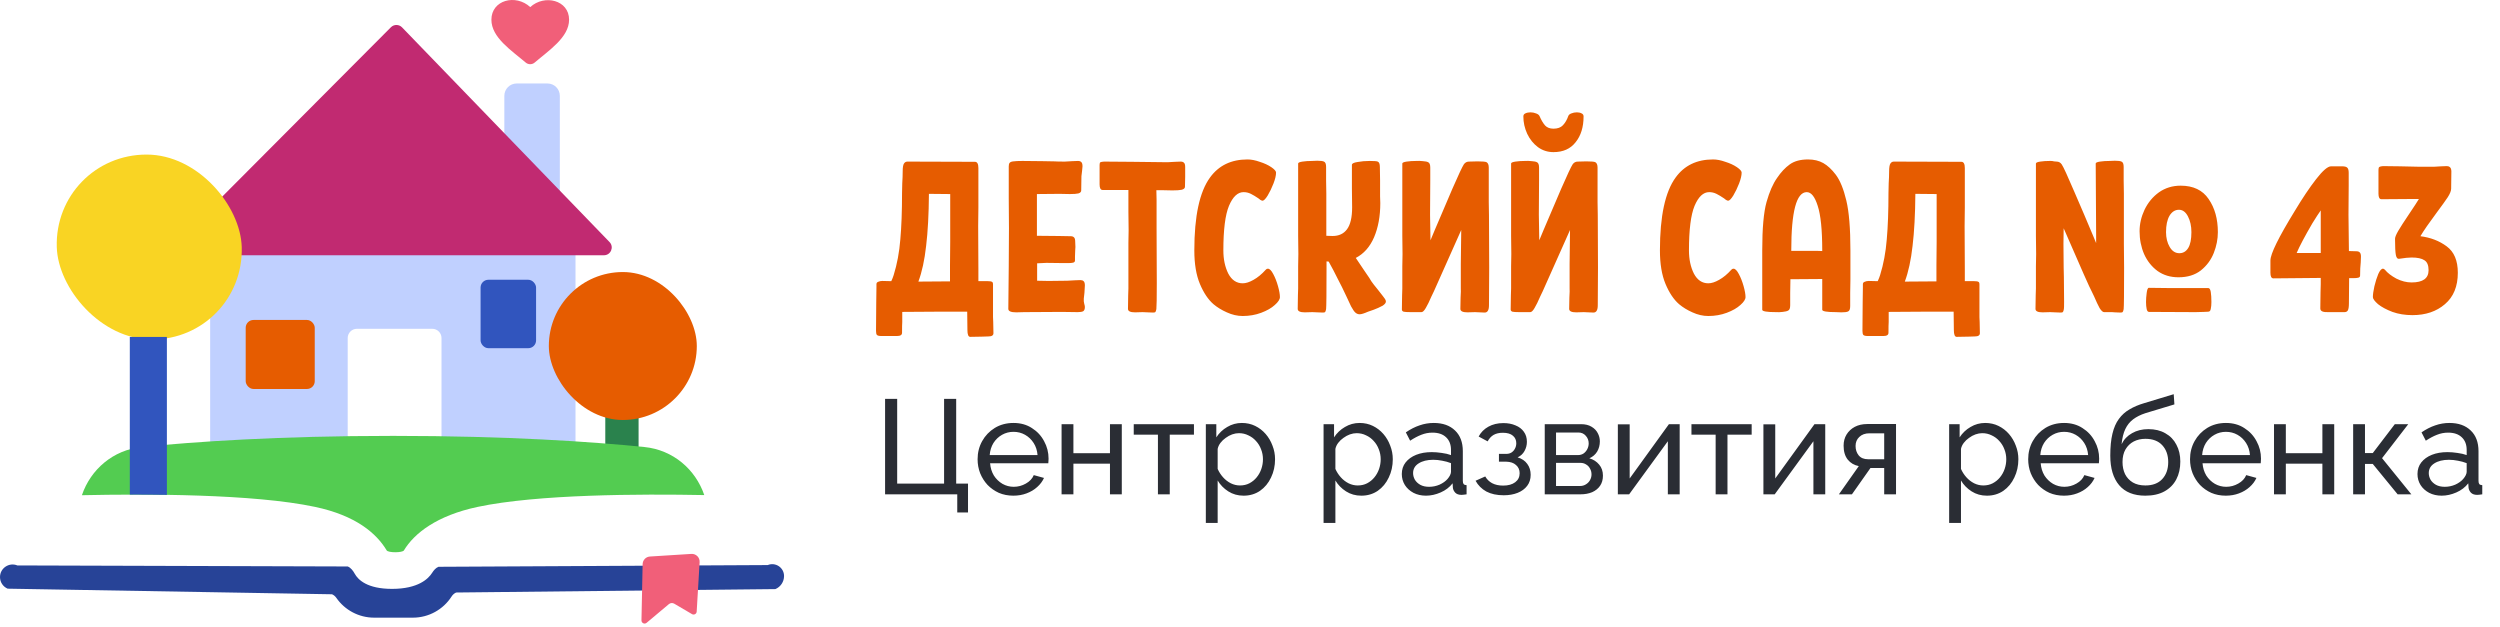 <svg width="279" height="70" viewBox="0 0 279 70" fill="none" xmlns="http://www.w3.org/2000/svg">
<path d="M61.094 9.315C61.858 9.315 62.477 9.934 62.477 10.698V23.617C62.477 24.381 61.858 25 61.094 25H57.667C56.903 25 56.284 24.381 56.284 23.617V10.698C56.284 9.934 56.903 9.315 57.667 9.315H61.094Z" fill="#C0D0FF"/>
<path d="M62.844 26.672C63.608 26.672 64.227 27.291 64.227 28.055V51.099C64.227 51.862 63.608 52.481 62.844 52.481H49.273V37.724C49.273 37.155 48.811 36.693 48.241 36.693H39.835C39.265 36.693 38.803 37.155 38.803 37.724V52.481H24.837C24.073 52.481 23.453 51.862 23.453 51.099V28.055C23.453 27.291 24.073 26.672 24.837 26.672H62.844Z" fill="#C0D0FF"/>
<path d="M43.625 3.043C43.969 2.698 44.529 2.703 44.867 3.053L68.024 27.013C68.558 27.565 68.166 28.487 67.398 28.487H20.375C19.6 28.487 19.212 27.552 19.758 27.003L43.625 3.043Z" fill="#C12A71"/>
<path d="M63.51 2.202C63.51 4.177 61.216 5.649 59.669 6.981C59.386 7.224 58.961 7.227 58.676 6.986C57.078 5.627 54.84 4.185 54.84 2.202C54.84 0.002 57.549 -0.702 59.175 0.791C60.755 -0.661 63.51 0.002 63.51 2.202Z" fill="#F15F79"/>
<rect x="27.42" y="35.707" width="7.705" height="7.703" rx="0.87" fill="#E65C00"/>
<rect x="53.633" y="31.222" width="6.193" height="7.636" rx="0.87" fill="#3155BE"/>
<path d="M71.266 50.819C70.086 51.334 68.857 51.879 67.59 52.455H67.55V46.057H71.266V50.819Z" fill="#2A824D"/>
<rect x="61.25" y="30.36" width="16.514" height="16.51" rx="8.255" fill="#E65C00"/>
<rect width="20.643" height="20.638" rx="10.319" transform="matrix(1 -0 0.029 1 6.036 17.25)" fill="#F9D423"/>
<path d="M9.14 55.266C16.217 55.112 28.277 55.109 35.163 56.569C39.723 57.535 42.014 59.524 43.154 61.424C43.319 61.699 44.913 61.699 45.079 61.424C46.219 59.524 48.746 57.535 53.307 56.569C59.961 55.158 71.446 55.113 78.598 55.251C77.613 52.372 75.11 50.21 71.918 49.888C66.089 49.3 56.711 48.644 43.871 48.644C31.032 48.644 21.654 49.3 15.825 49.888C12.628 50.211 10.121 52.379 9.14 55.266Z" fill="#53CC51"/>
<path fill-rule="evenodd" clip-rule="evenodd" d="M14.486 37.603H18.625V55.226C17.207 55.203 15.816 55.196 14.486 55.199V37.603Z" fill="#3155BE"/>
<path d="M1.937 63.103C1.012 62.725 0 63.405 0 64.403C0 64.967 0.336 65.475 0.855 65.696L37.054 66.321C37.254 66.406 37.419 66.553 37.543 66.731C38.482 68.081 40.04 68.931 41.755 68.931H46.076C47.858 68.931 49.47 68.013 50.395 66.572C50.52 66.377 50.694 66.215 50.907 66.124L86.535 65.743C87.12 65.494 87.5 64.92 87.5 64.284C87.5 63.344 86.545 62.704 85.676 63.062L48.934 63.254C48.63 63.379 48.405 63.644 48.23 63.922C47.814 64.585 46.674 65.719 43.75 65.719C40.98 65.719 39.96 64.702 39.589 64.03C39.404 63.697 39.16 63.362 38.807 63.218L1.937 63.103Z" fill="#274397"/>
<path d="M71.718 62.958C71.727 62.505 72.081 62.136 72.533 62.108L77.156 61.816C77.678 61.783 78.111 62.215 78.079 62.736L77.75 68.256C77.735 68.515 77.451 68.667 77.227 68.535L75.246 67.371C75.055 67.259 74.815 67.279 74.646 67.421L72.159 69.507C71.93 69.7 71.581 69.532 71.587 69.233L71.718 62.958Z" fill="#F15F79"/>
<path d="M110.82 35.386C110.82 35.609 110.828 35.794 110.844 35.938L110.868 37.185C110.868 37.425 110.684 37.545 110.316 37.545C110.028 37.545 109.788 37.553 109.596 37.569L108.276 37.593C108.068 37.593 107.964 37.337 107.964 36.825L107.94 34.785H107.724H104.34C102.756 34.785 101.54 34.794 100.692 34.809V35.386V35.938C100.676 36.13 100.668 36.529 100.668 37.138C100.668 37.377 100.484 37.498 100.116 37.498H98.34C98.1 37.498 97.94 37.458 97.86 37.377C97.796 37.297 97.764 37.145 97.764 36.922L97.788 33.778C97.788 33.026 97.796 32.441 97.812 32.026V31.713C97.812 31.585 97.876 31.497 98.004 31.45C98.148 31.386 98.3 31.354 98.46 31.354L99.468 31.378C99.58 31.137 99.668 30.913 99.732 30.706C100.116 29.474 100.364 28.145 100.476 26.721C100.604 25.297 100.668 23.57 100.668 21.538L100.692 20.457C100.724 19.977 100.74 19.538 100.74 19.137C100.74 18.689 100.788 18.393 100.884 18.25C100.98 18.105 101.108 18.034 101.268 18.034L108.804 18.058C109.06 18.058 109.188 18.29 109.188 18.753V23.169L109.164 25.209L109.188 30.034V31.378H110.076H110.244C110.468 31.378 110.62 31.401 110.7 31.45C110.78 31.482 110.82 31.578 110.82 31.738V32.05V34.185V34.834V35.386ZM102.66 31.425C104.052 31.425 105.172 31.418 106.02 31.401V29.625L106.044 26.962V21.657C105.484 21.642 104.692 21.634 103.668 21.634C103.652 23.922 103.548 25.858 103.356 27.442C103.18 29.026 102.892 30.354 102.492 31.425H102.66ZM120.952 33.322C120.936 33.545 120.952 33.737 121 33.898C121.048 34.057 121.072 34.178 121.072 34.258C121.072 34.498 121.008 34.657 120.88 34.737C120.752 34.801 120.552 34.834 120.28 34.834L118.504 34.809L114.304 34.834L113.416 34.858C112.824 34.858 112.528 34.73 112.528 34.474L112.576 29.721L112.6 25.474L112.576 22.162V18.561C112.576 18.386 112.608 18.258 112.672 18.177C112.752 18.081 112.896 18.026 113.104 18.009C113.312 17.977 113.648 17.962 114.112 17.962L116.344 17.985C116.712 18.002 117.152 18.009 117.664 18.009C117.872 18.026 118.264 18.034 118.84 18.034L119.68 17.985L120.304 17.962C120.464 17.962 120.584 18.002 120.664 18.081C120.76 18.162 120.808 18.322 120.808 18.561C120.808 18.674 120.792 18.841 120.76 19.066L120.688 19.666C120.672 20.017 120.664 20.546 120.664 21.25C120.664 21.41 120.56 21.521 120.352 21.585C120.16 21.634 119.84 21.657 119.392 21.657L118.24 21.634C117.248 21.634 116.408 21.642 115.72 21.657V22.09V26.314C116.456 26.329 117.264 26.337 118.144 26.337L119.488 26.361C119.648 26.361 119.768 26.401 119.848 26.482C119.944 26.561 119.992 26.721 119.992 26.962L120.016 27.561C120.016 27.721 120.008 27.858 119.992 27.97C119.976 28.226 119.968 28.45 119.968 28.642C119.968 28.834 119.968 28.977 119.968 29.073C119.968 29.201 119.896 29.282 119.752 29.314C119.624 29.346 119.44 29.361 119.2 29.361C118.96 29.361 118.792 29.361 118.696 29.361L116.776 29.337L115.744 29.386V29.866V31.329L117.016 31.354L119.104 31.329L119.944 31.282L120.568 31.258C120.728 31.258 120.848 31.297 120.928 31.378C121.024 31.457 121.072 31.617 121.072 31.858C121.072 31.985 121.056 32.258 121.024 32.673L120.952 33.322ZM131.762 18.034C131.922 18.034 132.042 18.073 132.122 18.154C132.218 18.233 132.266 18.393 132.266 18.634V19.738L132.242 20.841C132.242 21.002 132.122 21.113 131.882 21.177C131.658 21.226 131.314 21.25 130.85 21.25L129.698 21.226H129.05C129.066 21.465 129.074 21.834 129.074 22.329V25.57L129.098 31.593C129.098 33.258 129.082 34.225 129.05 34.498C129.018 34.673 128.978 34.785 128.93 34.834C128.882 34.865 128.802 34.882 128.69 34.882L128.066 34.858C127.938 34.842 127.754 34.834 127.514 34.834L126.674 34.858C126.146 34.858 125.882 34.73 125.882 34.474L125.906 32.938C125.922 32.73 125.93 32.481 125.93 32.194V27.081L125.954 25.713L125.93 23.674V21.201H123.05C122.826 21.201 122.714 20.994 122.714 20.578V19.762V18.393C122.714 18.233 122.746 18.137 122.81 18.105C122.874 18.073 123.01 18.049 123.218 18.034L126.314 18.058L130.298 18.105L131.138 18.058L131.762 18.034ZM142.839 33.154C142.839 33.41 142.647 33.706 142.263 34.041C141.895 34.377 141.391 34.666 140.751 34.906C140.111 35.145 139.423 35.266 138.687 35.266C138.095 35.266 137.503 35.13 136.911 34.858C136.335 34.602 135.839 34.297 135.423 33.946C134.831 33.434 134.327 32.681 133.911 31.689C133.495 30.698 133.287 29.45 133.287 27.945C133.287 24.122 133.871 21.41 135.039 19.809C136.015 18.465 137.407 17.794 139.215 17.794C139.631 17.794 140.087 17.881 140.583 18.058C141.095 18.218 141.527 18.418 141.879 18.657C142.231 18.898 142.407 19.098 142.407 19.258C142.407 19.578 142.311 19.985 142.119 20.482C141.927 20.977 141.711 21.425 141.471 21.826C141.231 22.209 141.039 22.401 140.895 22.401C140.847 22.401 140.767 22.369 140.655 22.305C140.559 22.226 140.487 22.169 140.439 22.137C140.135 21.93 139.855 21.762 139.599 21.634C139.343 21.506 139.071 21.442 138.783 21.442C138.127 21.442 137.583 21.953 137.151 22.977C136.735 23.985 136.527 25.642 136.527 27.945C136.527 28.938 136.711 29.802 137.079 30.538C137.463 31.258 137.999 31.617 138.687 31.617C139.039 31.617 139.439 31.489 139.887 31.233C140.351 30.977 140.807 30.602 141.255 30.105C141.319 30.026 141.399 29.985 141.495 29.985C141.687 29.985 141.887 30.186 142.095 30.585C142.303 30.97 142.479 31.418 142.623 31.93C142.767 32.441 142.839 32.849 142.839 33.154ZM154.569 33.37C154.633 33.465 154.665 33.562 154.665 33.657C154.665 33.801 154.545 33.953 154.305 34.114C153.985 34.289 153.649 34.441 153.297 34.569L152.673 34.785C152.241 34.977 151.929 35.074 151.737 35.074C151.561 35.074 151.401 35.01 151.257 34.882C151.129 34.77 150.969 34.538 150.777 34.185C150.729 34.105 150.561 33.745 150.273 33.105C149.953 32.417 149.785 32.066 149.769 32.05C149.721 31.953 149.553 31.625 149.265 31.066C148.993 30.506 148.665 29.881 148.281 29.194L148.041 29.169V29.866C148.041 32.681 148.025 34.225 147.993 34.498C147.961 34.673 147.921 34.785 147.873 34.834C147.825 34.865 147.745 34.882 147.633 34.882L147.009 34.858C146.881 34.842 146.697 34.834 146.457 34.834L145.617 34.858C145.089 34.858 144.825 34.73 144.825 34.474L144.849 32.938C144.865 32.73 144.873 32.481 144.873 32.194V29.721L144.897 28.354L144.873 26.314V18.25C144.873 18.154 145.033 18.081 145.353 18.034C145.673 17.985 146.025 17.962 146.409 17.962L147.009 17.938C147.377 17.938 147.625 17.97 147.753 18.034C147.913 18.098 147.993 18.297 147.993 18.634V20.122L148.017 21.61V26.314C148.193 26.329 148.425 26.337 148.713 26.337C149.417 26.337 149.953 26.09 150.321 25.593C150.705 25.081 150.897 24.265 150.897 23.145L150.873 21.034V18.393C150.873 18.25 151.081 18.145 151.497 18.081C151.913 18.002 152.369 17.962 152.865 17.962C153.361 17.962 153.657 17.985 153.753 18.034C153.913 18.098 153.993 18.297 153.993 18.634L154.017 20.169V21.922L154.041 22.666C154.041 24.122 153.809 25.393 153.345 26.482C152.881 27.553 152.201 28.322 151.305 28.785L152.241 30.177C152.753 30.913 153.017 31.314 153.033 31.378C153.161 31.57 153.409 31.89 153.777 32.337C154.257 32.946 154.521 33.289 154.569 33.37ZM166.194 29.866L166.17 34.066C166.17 34.609 166.01 34.882 165.69 34.882L165.138 34.858C165.026 34.842 164.85 34.834 164.61 34.834L163.77 34.858C163.242 34.858 162.978 34.73 162.978 34.474L163.002 33.202C163.034 32.657 163.042 32.322 163.026 32.194V29.457L163.074 25.666L162.594 26.745C160.946 30.457 160.09 32.377 160.026 32.505L159.738 33.105C159.514 33.633 159.306 34.057 159.114 34.377C158.938 34.681 158.778 34.834 158.634 34.834H157.434C157.034 34.834 156.77 34.818 156.642 34.785C156.514 34.737 156.45 34.657 156.45 34.545L156.474 32.962C156.49 32.737 156.498 32.481 156.498 32.194V29.721L156.522 28.354L156.498 26.314V18.25C156.498 18.154 156.658 18.081 156.978 18.034C157.298 17.985 157.65 17.962 158.034 17.962C158.274 17.945 158.53 17.953 158.802 17.985C159.074 18.002 159.266 18.041 159.378 18.105C159.538 18.169 159.618 18.369 159.618 18.706V20.122L159.594 23.962L159.642 26.817L160.122 25.666C160.778 24.113 161.434 22.578 162.09 21.058C162.762 19.521 163.186 18.617 163.362 18.346C163.506 18.137 163.698 18.034 163.938 18.034L164.898 18.009C165.458 18.009 165.794 18.041 165.906 18.105C166.066 18.201 166.146 18.401 166.146 18.706V22.546L166.17 24.034L166.194 29.866ZM178.335 29.866L178.311 34.066C178.311 34.609 178.151 34.882 177.831 34.882L177.279 34.858C177.167 34.842 176.991 34.834 176.751 34.834L175.911 34.858C175.383 34.858 175.119 34.73 175.119 34.474L175.143 33.202C175.175 32.657 175.183 32.322 175.167 32.194V29.457L175.215 25.666L174.735 26.745C173.087 30.457 172.231 32.377 172.167 32.505L171.879 33.105C171.655 33.633 171.447 34.057 171.255 34.377C171.079 34.681 170.919 34.834 170.775 34.834H169.575C169.175 34.834 168.911 34.818 168.783 34.785C168.655 34.737 168.591 34.657 168.591 34.545L168.615 32.962C168.631 32.737 168.639 32.481 168.639 32.194V29.721L168.663 28.354L168.639 26.314V18.25C168.639 18.154 168.799 18.081 169.119 18.034C169.439 17.985 169.791 17.962 170.175 17.962C170.415 17.945 170.671 17.953 170.943 17.985C171.215 18.002 171.407 18.041 171.519 18.105C171.679 18.169 171.759 18.369 171.759 18.706V20.122L171.735 23.962L171.783 26.817L172.263 25.666C172.919 24.113 173.575 22.578 174.231 21.058C174.903 19.521 175.327 18.617 175.503 18.346C175.647 18.137 175.839 18.034 176.079 18.034L177.039 18.009C177.599 18.009 177.935 18.041 178.047 18.105C178.207 18.201 178.287 18.401 178.287 18.706V22.546L178.311 24.034L178.335 29.866ZM175.023 12.945C175.071 12.818 175.183 12.722 175.359 12.658C175.551 12.578 175.759 12.537 175.983 12.537C176.191 12.537 176.367 12.578 176.511 12.658C176.655 12.722 176.727 12.834 176.727 12.993C176.727 14.178 176.431 15.137 175.839 15.873C175.263 16.61 174.439 16.977 173.367 16.977C172.727 16.977 172.151 16.794 171.639 16.425C171.127 16.041 170.727 15.546 170.439 14.938C170.151 14.313 170.007 13.665 170.007 12.993C170.007 12.834 170.079 12.722 170.223 12.658C170.383 12.578 170.575 12.537 170.799 12.537C171.023 12.537 171.231 12.578 171.423 12.658C171.615 12.722 171.743 12.818 171.807 12.945C171.999 13.393 172.207 13.745 172.431 14.002C172.655 14.242 172.967 14.361 173.367 14.361C173.831 14.361 174.183 14.233 174.423 13.977C174.679 13.706 174.879 13.361 175.023 12.945ZM194.8 33.154C194.8 33.41 194.608 33.706 194.224 34.041C193.856 34.377 193.352 34.666 192.712 34.906C192.072 35.145 191.384 35.266 190.648 35.266C190.056 35.266 189.464 35.13 188.872 34.858C188.296 34.602 187.8 34.297 187.384 33.946C186.792 33.434 186.288 32.681 185.872 31.689C185.456 30.698 185.248 29.45 185.248 27.945C185.248 24.122 185.832 21.41 187 19.809C187.976 18.465 189.368 17.794 191.176 17.794C191.592 17.794 192.048 17.881 192.544 18.058C193.056 18.218 193.488 18.418 193.84 18.657C194.192 18.898 194.368 19.098 194.368 19.258C194.368 19.578 194.272 19.985 194.08 20.482C193.888 20.977 193.672 21.425 193.432 21.826C193.192 22.209 193 22.401 192.856 22.401C192.808 22.401 192.728 22.369 192.616 22.305C192.52 22.226 192.448 22.169 192.4 22.137C192.096 21.93 191.816 21.762 191.56 21.634C191.304 21.506 191.032 21.442 190.744 21.442C190.088 21.442 189.544 21.953 189.112 22.977C188.696 23.985 188.488 25.642 188.488 27.945C188.488 28.938 188.672 29.802 189.04 30.538C189.424 31.258 189.96 31.617 190.648 31.617C191 31.617 191.4 31.489 191.848 31.233C192.312 30.977 192.768 30.602 193.216 30.105C193.28 30.026 193.36 29.985 193.456 29.985C193.648 29.985 193.848 30.186 194.056 30.585C194.264 30.97 194.44 31.418 194.584 31.93C194.728 32.441 194.8 32.849 194.8 33.154ZM204.874 19.497C205.354 20.137 205.746 21.098 206.05 22.378C206.354 23.642 206.506 25.497 206.506 27.945V31.209L206.482 32.697V34.161C206.482 34.498 206.402 34.697 206.242 34.761C206.114 34.825 205.866 34.858 205.498 34.858L204.898 34.834C203.874 34.834 203.362 34.745 203.362 34.569V31.137H203.314C201.858 31.137 200.69 31.145 199.81 31.162V31.209L199.786 32.697V34.066C199.786 34.401 199.706 34.602 199.546 34.666C199.434 34.73 199.234 34.778 198.946 34.809C198.674 34.842 198.426 34.849 198.202 34.834C197.178 34.834 196.666 34.745 196.666 34.569V27.945C196.666 25.482 196.826 23.681 197.146 22.546C197.466 21.41 197.858 20.514 198.322 19.858C198.754 19.218 199.226 18.713 199.738 18.346C200.25 17.977 200.93 17.794 201.778 17.794C202.434 17.794 203.002 17.93 203.482 18.201C203.962 18.474 204.426 18.905 204.874 19.497ZM202.738 27.994C202.85 28.009 203.058 28.017 203.362 28.017V27.945C203.362 25.657 203.194 24.002 202.858 22.977C202.538 21.953 202.13 21.442 201.634 21.442C200.482 21.442 199.906 23.61 199.906 27.945V27.994H202.738ZM220.906 35.386C220.906 35.609 220.914 35.794 220.93 35.938L220.954 37.185C220.954 37.425 220.77 37.545 220.402 37.545C220.114 37.545 219.874 37.553 219.682 37.569L218.362 37.593C218.154 37.593 218.05 37.337 218.05 36.825L218.026 34.785H217.81H214.426C212.842 34.785 211.626 34.794 210.778 34.809V35.386V35.938C210.762 36.13 210.754 36.529 210.754 37.138C210.754 37.377 210.57 37.498 210.202 37.498H208.426C208.186 37.498 208.026 37.458 207.946 37.377C207.882 37.297 207.85 37.145 207.85 36.922L207.874 33.778C207.874 33.026 207.882 32.441 207.898 32.026V31.713C207.898 31.585 207.962 31.497 208.09 31.45C208.234 31.386 208.386 31.354 208.546 31.354L209.554 31.378C209.666 31.137 209.754 30.913 209.818 30.706C210.202 29.474 210.45 28.145 210.562 26.721C210.69 25.297 210.754 23.57 210.754 21.538L210.778 20.457C210.81 19.977 210.826 19.538 210.826 19.137C210.826 18.689 210.874 18.393 210.97 18.25C211.066 18.105 211.194 18.034 211.354 18.034L218.89 18.058C219.146 18.058 219.274 18.29 219.274 18.753V23.169L219.25 25.209L219.274 30.034V31.378H220.162H220.33C220.554 31.378 220.706 31.401 220.786 31.45C220.866 31.482 220.906 31.578 220.906 31.738V32.05V34.185V34.834V35.386ZM212.746 31.425C214.138 31.425 215.258 31.418 216.106 31.401V29.625L216.13 26.962V21.657C215.57 21.642 214.778 21.634 213.754 21.634C213.738 23.922 213.634 25.858 213.442 27.442C213.266 29.026 212.978 30.354 212.578 31.425H212.746ZM237.025 27.201L237.049 29.866C237.049 32.681 237.033 34.225 237.001 34.498C236.969 34.673 236.929 34.785 236.881 34.834C236.833 34.865 236.753 34.882 236.641 34.882C236.369 34.882 236.161 34.873 236.017 34.858C235.873 34.842 235.769 34.834 235.705 34.834H234.817C234.673 34.834 234.505 34.681 234.313 34.377C234.137 34.057 233.937 33.633 233.713 33.105L233.425 32.505C233.281 32.282 232.241 29.938 230.305 25.474C230.289 26.034 230.281 26.61 230.281 27.201L230.305 29.866C230.305 30.233 230.313 30.585 230.329 30.922L230.353 33.681C230.353 34.161 230.345 34.434 230.329 34.498C230.297 34.673 230.257 34.785 230.209 34.834C230.161 34.865 230.081 34.882 229.969 34.882L229.345 34.858C229.217 34.842 229.033 34.834 228.793 34.834L227.953 34.858C227.425 34.858 227.161 34.73 227.161 34.474L227.185 32.938C227.201 32.73 227.209 32.481 227.209 32.194V29.721L227.233 28.354L227.209 26.314V18.25C227.209 18.154 227.369 18.081 227.689 18.034C228.009 17.985 228.361 17.962 228.745 17.962H228.889C229.001 17.962 229.113 17.977 229.225 18.009C229.353 18.026 229.449 18.034 229.513 18.034C229.753 18.034 229.945 18.137 230.089 18.346C230.281 18.634 230.745 19.642 231.481 21.369C232.233 23.098 232.953 24.785 233.641 26.433L233.929 27.13V26.314L233.881 18.25C233.881 18.154 234.041 18.081 234.361 18.034C234.681 17.985 235.033 17.962 235.417 17.962L236.017 17.938C236.385 17.938 236.633 17.97 236.761 18.034C236.921 18.098 237.001 18.297 237.001 18.634V20.122L237.025 21.61V27.201ZM243.121 30.945C242.225 30.945 241.449 30.713 240.793 30.25C240.137 29.77 239.633 29.137 239.281 28.354C238.945 27.57 238.777 26.721 238.777 25.809C238.777 24.994 238.961 24.194 239.329 23.41C239.713 22.61 240.249 21.962 240.937 21.465C241.641 20.97 242.449 20.721 243.361 20.721C244.769 20.721 245.809 21.218 246.481 22.209C247.169 23.201 247.513 24.433 247.513 25.905C247.513 26.689 247.361 27.465 247.057 28.233C246.753 29.002 246.273 29.649 245.617 30.177C244.961 30.689 244.129 30.945 243.121 30.945ZM243.169 23.41C242.737 23.41 242.385 23.634 242.113 24.081C241.857 24.529 241.729 25.137 241.729 25.905C241.729 26.546 241.865 27.098 242.137 27.561C242.409 28.026 242.769 28.258 243.217 28.258C243.633 28.258 243.961 28.066 244.201 27.681C244.441 27.297 244.561 26.706 244.561 25.905C244.561 25.233 244.433 24.649 244.177 24.154C243.921 23.657 243.585 23.41 243.169 23.41ZM246.433 32.145C246.577 32.145 246.673 32.289 246.721 32.578C246.769 32.865 246.793 33.242 246.793 33.706C246.793 34.01 246.769 34.266 246.721 34.474C246.689 34.681 246.593 34.785 246.433 34.785C246.353 34.785 246.193 34.794 245.953 34.809C245.729 34.825 245.417 34.834 245.017 34.834L239.833 34.809C239.705 34.809 239.617 34.706 239.569 34.498C239.521 34.273 239.497 34.01 239.497 33.706C239.497 33.401 239.521 33.066 239.569 32.697C239.617 32.313 239.697 32.121 239.809 32.121L241.849 32.145H243.913H246.433ZM262.979 28.041C263.139 28.041 263.259 28.081 263.339 28.162C263.435 28.241 263.483 28.401 263.483 28.642L263.459 29.265C263.411 29.698 263.387 30.194 263.387 30.753C263.387 30.881 263.315 30.962 263.171 30.994C263.043 31.026 262.867 31.041 262.643 31.041C262.419 31.041 262.267 31.041 262.187 31.041H262.163L262.139 33.849C262.139 34.233 262.099 34.498 262.019 34.642C261.939 34.77 261.819 34.834 261.659 34.834H260.579C260.467 34.834 260.243 34.834 259.907 34.834C259.587 34.849 259.347 34.825 259.187 34.761C259.027 34.697 258.947 34.586 258.947 34.425L258.971 32.602C258.987 32.346 258.995 32.05 258.995 31.713V31.017L253.715 31.066C253.491 31.066 253.379 30.858 253.379 30.442C253.379 30.442 253.379 30.169 253.379 29.625V29.073C253.379 28.337 254.283 26.497 256.091 23.553C256.955 22.113 257.755 20.922 258.491 19.977C259.227 19.034 259.779 18.561 260.147 18.561H261.371C261.659 18.561 261.851 18.61 261.947 18.706C262.059 18.802 262.115 18.994 262.115 19.282V20.674L262.091 23.962L262.139 28.017C262.347 28.034 262.627 28.041 262.979 28.041ZM258.995 23.482C258.787 23.77 258.475 24.25 258.059 24.922C257.211 26.378 256.627 27.482 256.307 28.233H258.995V27.273V23.482ZM270.117 26.361C271.253 26.506 272.229 26.881 273.045 27.489C273.877 28.098 274.293 29.081 274.293 30.442C274.293 31.962 273.813 33.13 272.853 33.946C271.909 34.761 270.701 35.169 269.229 35.169C268.413 35.169 267.669 35.05 266.997 34.809C266.325 34.553 265.789 34.266 265.389 33.946C265.005 33.609 264.813 33.346 264.813 33.154C264.813 32.865 264.869 32.465 264.981 31.953C265.109 31.425 265.253 30.97 265.413 30.585C265.589 30.186 265.765 29.985 265.941 29.985C266.005 29.985 266.077 30.026 266.157 30.105C266.445 30.457 266.869 30.785 267.429 31.09C268.005 31.378 268.573 31.521 269.133 31.521C270.397 31.521 271.029 31.066 271.029 30.154C271.029 29.61 270.877 29.241 270.573 29.049C270.269 28.841 269.789 28.738 269.133 28.738C268.813 28.738 268.349 28.785 267.741 28.881C267.565 28.913 267.445 28.777 267.381 28.474C267.317 28.154 267.285 27.546 267.285 26.649C267.285 26.474 267.405 26.177 267.645 25.762C267.901 25.329 268.293 24.721 268.821 23.938C269.413 23.058 269.789 22.482 269.949 22.209H269.061L265.773 22.233C265.549 22.233 265.437 22.026 265.437 21.61V20.649V18.945C265.437 18.785 265.469 18.681 265.533 18.634C265.613 18.585 265.749 18.553 265.941 18.538L267.837 18.561C268.109 18.578 268.469 18.585 268.917 18.585C269.125 18.602 270.021 18.61 271.605 18.61L272.445 18.561L273.069 18.538C273.213 18.538 273.325 18.578 273.405 18.657C273.501 18.721 273.557 18.866 273.573 19.09L273.549 21.058C273.549 21.297 273.421 21.617 273.165 22.017C272.909 22.401 272.501 22.97 271.941 23.721C271.093 24.858 270.485 25.738 270.117 26.361Z" fill="#E65C00"/>
<path d="M106.83 57.192V55.167H98.775V44.517H100.125V53.967H105.36V44.517H106.71V53.967H108.03V57.192H106.83ZM113.09 55.317C112.5 55.317 111.96 55.212 111.47 55.002C110.99 54.782 110.57 54.487 110.21 54.117C109.86 53.737 109.585 53.302 109.385 52.812C109.195 52.322 109.1 51.802 109.1 51.252C109.1 50.512 109.27 49.837 109.61 49.227C109.95 48.617 110.42 48.127 111.02 47.757C111.63 47.387 112.325 47.202 113.105 47.202C113.895 47.202 114.58 47.392 115.16 47.772C115.75 48.142 116.205 48.632 116.525 49.242C116.855 49.842 117.02 50.492 117.02 51.192C117.02 51.292 117.015 51.392 117.005 51.492C117.005 51.582 117 51.652 116.99 51.702H110.495C110.535 52.212 110.675 52.667 110.915 53.067C111.165 53.457 111.485 53.767 111.875 53.997C112.265 54.217 112.685 54.327 113.135 54.327C113.615 54.327 114.065 54.207 114.485 53.967C114.915 53.727 115.21 53.412 115.37 53.022L116.51 53.337C116.34 53.717 116.085 54.057 115.745 54.357C115.415 54.657 115.02 54.892 114.56 55.062C114.11 55.232 113.62 55.317 113.09 55.317ZM110.45 50.787H115.79C115.75 50.277 115.605 49.827 115.355 49.437C115.105 49.047 114.785 48.742 114.395 48.522C114.005 48.302 113.575 48.192 113.105 48.192C112.645 48.192 112.22 48.302 111.83 48.522C111.44 48.742 111.12 49.047 110.87 49.437C110.63 49.827 110.49 50.277 110.45 50.787ZM118.472 55.167V47.337H119.792V50.577H123.872V47.337H125.192V55.167H123.872V51.747H119.792V55.167H118.472ZM129.225 55.167V48.507H126.525V47.337H133.245V48.507H130.545V55.167H129.225ZM138.786 55.317C138.146 55.317 137.576 55.157 137.076 54.837C136.576 54.517 136.181 54.112 135.891 53.622V58.362H134.571V47.337H135.741V48.807C136.051 48.327 136.456 47.942 136.956 47.652C137.456 47.352 138.001 47.202 138.591 47.202C139.131 47.202 139.626 47.312 140.076 47.532C140.526 47.752 140.916 48.052 141.246 48.432C141.576 48.812 141.831 49.247 142.011 49.737C142.201 50.217 142.296 50.722 142.296 51.252C142.296 51.992 142.146 52.672 141.846 53.292C141.556 53.912 141.146 54.407 140.616 54.777C140.086 55.137 139.476 55.317 138.786 55.317ZM138.381 54.177C138.771 54.177 139.121 54.097 139.431 53.937C139.751 53.767 140.021 53.547 140.241 53.277C140.471 52.997 140.646 52.682 140.766 52.332C140.886 51.982 140.946 51.622 140.946 51.252C140.946 50.862 140.876 50.492 140.736 50.142C140.606 49.792 140.416 49.482 140.166 49.212C139.926 48.942 139.641 48.732 139.311 48.582C138.991 48.422 138.641 48.342 138.261 48.342C138.021 48.342 137.771 48.387 137.511 48.477C137.261 48.567 137.021 48.697 136.791 48.867C136.561 49.027 136.366 49.212 136.206 49.422C136.046 49.632 135.941 49.857 135.891 50.097V52.332C136.041 52.672 136.241 52.982 136.491 53.262C136.741 53.542 137.031 53.767 137.361 53.937C137.691 54.097 138.031 54.177 138.381 54.177ZM151.925 55.317C151.285 55.317 150.715 55.157 150.215 54.837C149.715 54.517 149.32 54.112 149.03 53.622V58.362H147.71V47.337H148.88V48.807C149.19 48.327 149.595 47.942 150.095 47.652C150.595 47.352 151.14 47.202 151.73 47.202C152.27 47.202 152.765 47.312 153.215 47.532C153.665 47.752 154.055 48.052 154.385 48.432C154.715 48.812 154.97 49.247 155.15 49.737C155.34 50.217 155.435 50.722 155.435 51.252C155.435 51.992 155.285 52.672 154.985 53.292C154.695 53.912 154.285 54.407 153.755 54.777C153.225 55.137 152.615 55.317 151.925 55.317ZM151.52 54.177C151.91 54.177 152.26 54.097 152.57 53.937C152.89 53.767 153.16 53.547 153.38 53.277C153.61 52.997 153.785 52.682 153.905 52.332C154.025 51.982 154.085 51.622 154.085 51.252C154.085 50.862 154.015 50.492 153.875 50.142C153.745 49.792 153.555 49.482 153.305 49.212C153.065 48.942 152.78 48.732 152.45 48.582C152.13 48.422 151.78 48.342 151.4 48.342C151.16 48.342 150.91 48.387 150.65 48.477C150.4 48.567 150.16 48.697 149.93 48.867C149.7 49.027 149.505 49.212 149.345 49.422C149.185 49.632 149.08 49.857 149.03 50.097V52.332C149.18 52.672 149.38 52.982 149.63 53.262C149.88 53.542 150.17 53.767 150.5 53.937C150.83 54.097 151.17 54.177 151.52 54.177ZM156.441 52.902C156.441 52.402 156.581 51.972 156.861 51.612C157.151 51.242 157.546 50.957 158.046 50.757C158.546 50.557 159.126 50.457 159.786 50.457C160.136 50.457 160.506 50.487 160.896 50.547C161.286 50.597 161.631 50.677 161.931 50.787V50.217C161.931 49.617 161.751 49.147 161.391 48.807C161.031 48.457 160.521 48.282 159.861 48.282C159.431 48.282 159.016 48.362 158.616 48.522C158.226 48.672 157.811 48.892 157.371 49.182L156.891 48.252C157.401 47.902 157.911 47.642 158.421 47.472C158.931 47.292 159.461 47.202 160.011 47.202C161.011 47.202 161.801 47.482 162.381 48.042C162.961 48.592 163.251 49.362 163.251 50.352V53.667C163.251 53.827 163.281 53.947 163.341 54.027C163.411 54.097 163.521 54.137 163.671 54.147V55.167C163.541 55.187 163.426 55.202 163.326 55.212C163.236 55.222 163.161 55.227 163.101 55.227C162.791 55.227 162.556 55.142 162.396 54.972C162.246 54.802 162.161 54.622 162.141 54.432L162.111 53.937C161.771 54.377 161.326 54.717 160.776 54.957C160.226 55.197 159.681 55.317 159.141 55.317C158.621 55.317 158.156 55.212 157.746 55.002C157.336 54.782 157.016 54.492 156.786 54.132C156.556 53.762 156.441 53.352 156.441 52.902ZM161.541 53.457C161.661 53.317 161.756 53.177 161.826 53.037C161.896 52.887 161.931 52.762 161.931 52.662V51.687C161.621 51.567 161.296 51.477 160.956 51.417C160.616 51.347 160.281 51.312 159.951 51.312C159.281 51.312 158.736 51.447 158.316 51.717C157.906 51.977 157.701 52.337 157.701 52.797C157.701 53.047 157.766 53.292 157.896 53.532C158.036 53.762 158.236 53.952 158.496 54.102C158.766 54.252 159.096 54.327 159.486 54.327C159.896 54.327 160.286 54.247 160.656 54.087C161.026 53.917 161.321 53.707 161.541 53.457ZM167.807 55.272C167.047 55.272 166.402 55.132 165.872 54.852C165.352 54.562 164.952 54.162 164.672 53.652L165.752 53.172C165.932 53.492 166.187 53.742 166.517 53.922C166.857 54.102 167.267 54.192 167.747 54.192C168.317 54.192 168.767 54.067 169.097 53.817C169.427 53.567 169.592 53.232 169.592 52.812C169.592 52.432 169.457 52.127 169.187 51.897C168.927 51.657 168.557 51.532 168.077 51.522H167.282V50.652H168.122C168.332 50.652 168.517 50.602 168.677 50.502C168.847 50.392 168.977 50.247 169.067 50.067C169.167 49.887 169.217 49.687 169.217 49.467C169.217 49.117 169.092 48.837 168.842 48.627C168.592 48.407 168.217 48.297 167.717 48.297C167.307 48.297 166.962 48.377 166.682 48.537C166.412 48.697 166.192 48.937 166.022 49.257L165.017 48.717C165.267 48.247 165.627 47.882 166.097 47.622C166.577 47.352 167.137 47.217 167.777 47.217C168.287 47.217 168.737 47.302 169.127 47.472C169.527 47.632 169.837 47.867 170.057 48.177C170.287 48.487 170.402 48.862 170.402 49.302C170.402 49.672 170.312 50.017 170.132 50.337C169.962 50.647 169.707 50.882 169.367 51.042C169.837 51.182 170.197 51.427 170.447 51.777C170.697 52.117 170.822 52.522 170.822 52.992C170.822 53.472 170.692 53.882 170.432 54.222C170.172 54.562 169.817 54.822 169.367 55.002C168.917 55.182 168.397 55.272 167.807 55.272ZM172.393 55.167V47.337H176.443C176.913 47.337 177.303 47.432 177.613 47.622C177.923 47.802 178.153 48.037 178.303 48.327C178.463 48.617 178.543 48.927 178.543 49.257C178.543 49.677 178.443 50.057 178.243 50.397C178.043 50.727 177.753 50.977 177.373 51.147C177.823 51.277 178.188 51.512 178.468 51.852C178.748 52.182 178.888 52.592 178.888 53.082C178.888 53.522 178.783 53.897 178.573 54.207C178.363 54.517 178.068 54.757 177.688 54.927C177.308 55.087 176.868 55.167 176.368 55.167H172.393ZM173.653 54.237H176.338C176.578 54.237 176.793 54.177 176.983 54.057C177.183 53.937 177.338 53.777 177.448 53.577C177.558 53.377 177.613 53.167 177.613 52.947C177.613 52.707 177.558 52.492 177.448 52.302C177.348 52.102 177.203 51.947 177.013 51.837C176.833 51.717 176.623 51.657 176.383 51.657H173.653V54.237ZM173.653 50.787H176.098C176.338 50.787 176.548 50.727 176.728 50.607C176.908 50.477 177.048 50.312 177.148 50.112C177.248 49.912 177.298 49.702 177.298 49.482C177.298 49.152 177.188 48.867 176.968 48.627C176.758 48.387 176.483 48.267 176.143 48.267H173.653V50.787ZM180.552 55.167V47.352H181.872V53.397L186.252 47.337H187.452V55.167H186.132V49.242L181.812 55.167H180.552ZM191.466 55.167V48.507H188.766V47.337H195.486V48.507H192.786V55.167H191.466ZM196.797 55.167V47.352H198.117V53.397L202.497 47.337H203.697V55.167H202.377V49.242L198.057 55.167H196.797ZM205.221 55.167L207.441 52.017C206.931 51.917 206.521 51.677 206.211 51.297C205.901 50.907 205.746 50.387 205.746 49.737C205.746 49.267 205.856 48.852 206.076 48.492C206.296 48.132 206.601 47.847 206.991 47.637C207.391 47.427 207.856 47.322 208.386 47.322H211.596V55.167H210.276V52.227H208.746L206.676 55.167H205.221ZM208.476 51.252H210.276V48.357H208.626C208.156 48.357 207.781 48.492 207.501 48.762C207.221 49.022 207.081 49.357 207.081 49.767C207.081 50.177 207.196 50.527 207.426 50.817C207.666 51.107 208.016 51.252 208.476 51.252ZM221.74 55.317C221.1 55.317 220.53 55.157 220.03 54.837C219.53 54.517 219.135 54.112 218.845 53.622V58.362H217.525V47.337H218.695V48.807C219.005 48.327 219.41 47.942 219.91 47.652C220.41 47.352 220.955 47.202 221.545 47.202C222.085 47.202 222.58 47.312 223.03 47.532C223.48 47.752 223.87 48.052 224.2 48.432C224.53 48.812 224.785 49.247 224.965 49.737C225.155 50.217 225.25 50.722 225.25 51.252C225.25 51.992 225.1 52.672 224.8 53.292C224.51 53.912 224.1 54.407 223.57 54.777C223.04 55.137 222.43 55.317 221.74 55.317ZM221.335 54.177C221.725 54.177 222.075 54.097 222.385 53.937C222.705 53.767 222.975 53.547 223.195 53.277C223.425 52.997 223.6 52.682 223.72 52.332C223.84 51.982 223.9 51.622 223.9 51.252C223.9 50.862 223.83 50.492 223.69 50.142C223.56 49.792 223.37 49.482 223.12 49.212C222.88 48.942 222.595 48.732 222.265 48.582C221.945 48.422 221.595 48.342 221.215 48.342C220.975 48.342 220.725 48.387 220.465 48.477C220.215 48.567 219.975 48.697 219.745 48.867C219.515 49.027 219.32 49.212 219.16 49.422C219 49.632 218.895 49.857 218.845 50.097V52.332C218.995 52.672 219.195 52.982 219.445 53.262C219.695 53.542 219.985 53.767 220.315 53.937C220.645 54.097 220.985 54.177 221.335 54.177ZM230.336 55.317C229.746 55.317 229.206 55.212 228.716 55.002C228.236 54.782 227.816 54.487 227.456 54.117C227.106 53.737 226.831 53.302 226.631 52.812C226.441 52.322 226.346 51.802 226.346 51.252C226.346 50.512 226.516 49.837 226.856 49.227C227.196 48.617 227.666 48.127 228.266 47.757C228.876 47.387 229.571 47.202 230.351 47.202C231.141 47.202 231.826 47.392 232.406 47.772C232.996 48.142 233.451 48.632 233.771 49.242C234.101 49.842 234.266 50.492 234.266 51.192C234.266 51.292 234.261 51.392 234.251 51.492C234.251 51.582 234.246 51.652 234.236 51.702H227.741C227.781 52.212 227.921 52.667 228.161 53.067C228.411 53.457 228.731 53.767 229.121 53.997C229.511 54.217 229.931 54.327 230.381 54.327C230.861 54.327 231.311 54.207 231.731 53.967C232.161 53.727 232.456 53.412 232.616 53.022L233.756 53.337C233.586 53.717 233.331 54.057 232.991 54.357C232.661 54.657 232.266 54.892 231.806 55.062C231.356 55.232 230.866 55.317 230.336 55.317ZM227.696 50.787H233.036C232.996 50.277 232.851 49.827 232.601 49.437C232.351 49.047 232.031 48.742 231.641 48.522C231.251 48.302 230.821 48.192 230.351 48.192C229.891 48.192 229.466 48.302 229.076 48.522C228.686 48.742 228.366 49.047 228.116 49.437C227.876 49.827 227.736 50.277 227.696 50.787ZM239.423 55.317C238.133 55.317 237.158 54.927 236.498 54.147C235.838 53.367 235.508 52.267 235.508 50.847C235.508 49.877 235.588 49.062 235.748 48.402C235.908 47.732 236.148 47.182 236.468 46.752C236.788 46.312 237.183 45.957 237.653 45.687C238.123 45.407 238.663 45.177 239.273 44.997L242.588 43.992L242.663 45.132L239.438 46.107C238.888 46.287 238.428 46.517 238.058 46.797C237.688 47.077 237.398 47.437 237.188 47.877C236.978 48.317 236.838 48.882 236.768 49.572C237.028 49.042 237.418 48.632 237.938 48.342C238.458 48.042 239.063 47.892 239.753 47.892C240.493 47.892 241.128 48.047 241.658 48.357C242.198 48.657 242.608 49.082 242.888 49.632C243.178 50.172 243.323 50.797 243.323 51.507C243.323 52.267 243.173 52.932 242.873 53.502C242.573 54.072 242.133 54.517 241.553 54.837C240.973 55.157 240.263 55.317 239.423 55.317ZM239.423 54.177C240.233 54.177 240.858 53.942 241.298 53.472C241.748 52.992 241.973 52.357 241.973 51.567C241.973 50.797 241.753 50.172 241.313 49.692C240.873 49.212 240.243 48.972 239.423 48.972C238.943 48.972 238.508 49.072 238.118 49.272C237.738 49.472 237.433 49.767 237.203 50.157C236.983 50.537 236.873 51.007 236.873 51.567C236.873 52.067 236.968 52.517 237.158 52.917C237.358 53.307 237.648 53.617 238.028 53.847C238.408 54.067 238.873 54.177 239.423 54.177ZM248.397 55.317C247.807 55.317 247.267 55.212 246.777 55.002C246.297 54.782 245.877 54.487 245.517 54.117C245.167 53.737 244.892 53.302 244.692 52.812C244.502 52.322 244.407 51.802 244.407 51.252C244.407 50.512 244.577 49.837 244.917 49.227C245.257 48.617 245.727 48.127 246.327 47.757C246.937 47.387 247.632 47.202 248.412 47.202C249.202 47.202 249.887 47.392 250.467 47.772C251.057 48.142 251.512 48.632 251.832 49.242C252.162 49.842 252.327 50.492 252.327 51.192C252.327 51.292 252.322 51.392 252.312 51.492C252.312 51.582 252.307 51.652 252.297 51.702H245.802C245.842 52.212 245.982 52.667 246.222 53.067C246.472 53.457 246.792 53.767 247.182 53.997C247.572 54.217 247.992 54.327 248.442 54.327C248.922 54.327 249.372 54.207 249.792 53.967C250.222 53.727 250.517 53.412 250.677 53.022L251.817 53.337C251.647 53.717 251.392 54.057 251.052 54.357C250.722 54.657 250.327 54.892 249.867 55.062C249.417 55.232 248.927 55.317 248.397 55.317ZM245.757 50.787H251.097C251.057 50.277 250.912 49.827 250.662 49.437C250.412 49.047 250.092 48.742 249.702 48.522C249.312 48.302 248.882 48.192 248.412 48.192C247.952 48.192 247.527 48.302 247.137 48.522C246.747 48.742 246.427 49.047 246.177 49.437C245.937 49.827 245.797 50.277 245.757 50.787ZM253.779 55.167V47.337H255.099V50.577H259.179V47.337H260.499V55.167H259.179V51.747H255.099V55.167H253.779ZM262.612 55.167V47.337H263.932V50.562H264.802L267.262 47.337H268.762L265.837 51.132L269.107 55.167H267.577L264.802 51.777H263.932V55.167H262.612ZM269.791 52.902C269.791 52.402 269.931 51.972 270.211 51.612C270.501 51.242 270.896 50.957 271.396 50.757C271.896 50.557 272.476 50.457 273.136 50.457C273.486 50.457 273.856 50.487 274.246 50.547C274.636 50.597 274.981 50.677 275.281 50.787V50.217C275.281 49.617 275.101 49.147 274.741 48.807C274.381 48.457 273.871 48.282 273.211 48.282C272.781 48.282 272.366 48.362 271.966 48.522C271.576 48.672 271.161 48.892 270.721 49.182L270.241 48.252C270.751 47.902 271.261 47.642 271.771 47.472C272.281 47.292 272.811 47.202 273.361 47.202C274.361 47.202 275.151 47.482 275.731 48.042C276.311 48.592 276.601 49.362 276.601 50.352V53.667C276.601 53.827 276.631 53.947 276.691 54.027C276.761 54.097 276.871 54.137 277.021 54.147V55.167C276.891 55.187 276.776 55.202 276.676 55.212C276.586 55.222 276.511 55.227 276.451 55.227C276.141 55.227 275.906 55.142 275.746 54.972C275.596 54.802 275.511 54.622 275.491 54.432L275.461 53.937C275.121 54.377 274.676 54.717 274.126 54.957C273.576 55.197 273.031 55.317 272.491 55.317C271.971 55.317 271.506 55.212 271.096 55.002C270.686 54.782 270.366 54.492 270.136 54.132C269.906 53.762 269.791 53.352 269.791 52.902ZM274.891 53.457C275.011 53.317 275.106 53.177 275.176 53.037C275.246 52.887 275.281 52.762 275.281 52.662V51.687C274.971 51.567 274.646 51.477 274.306 51.417C273.966 51.347 273.631 51.312 273.301 51.312C272.631 51.312 272.086 51.447 271.666 51.717C271.256 51.977 271.051 52.337 271.051 52.797C271.051 53.047 271.116 53.292 271.246 53.532C271.386 53.762 271.586 53.952 271.846 54.102C272.116 54.252 272.446 54.327 272.836 54.327C273.246 54.327 273.636 54.247 274.006 54.087C274.376 53.917 274.671 53.707 274.891 53.457Z" fill="#2A2D34"/>
</svg>
